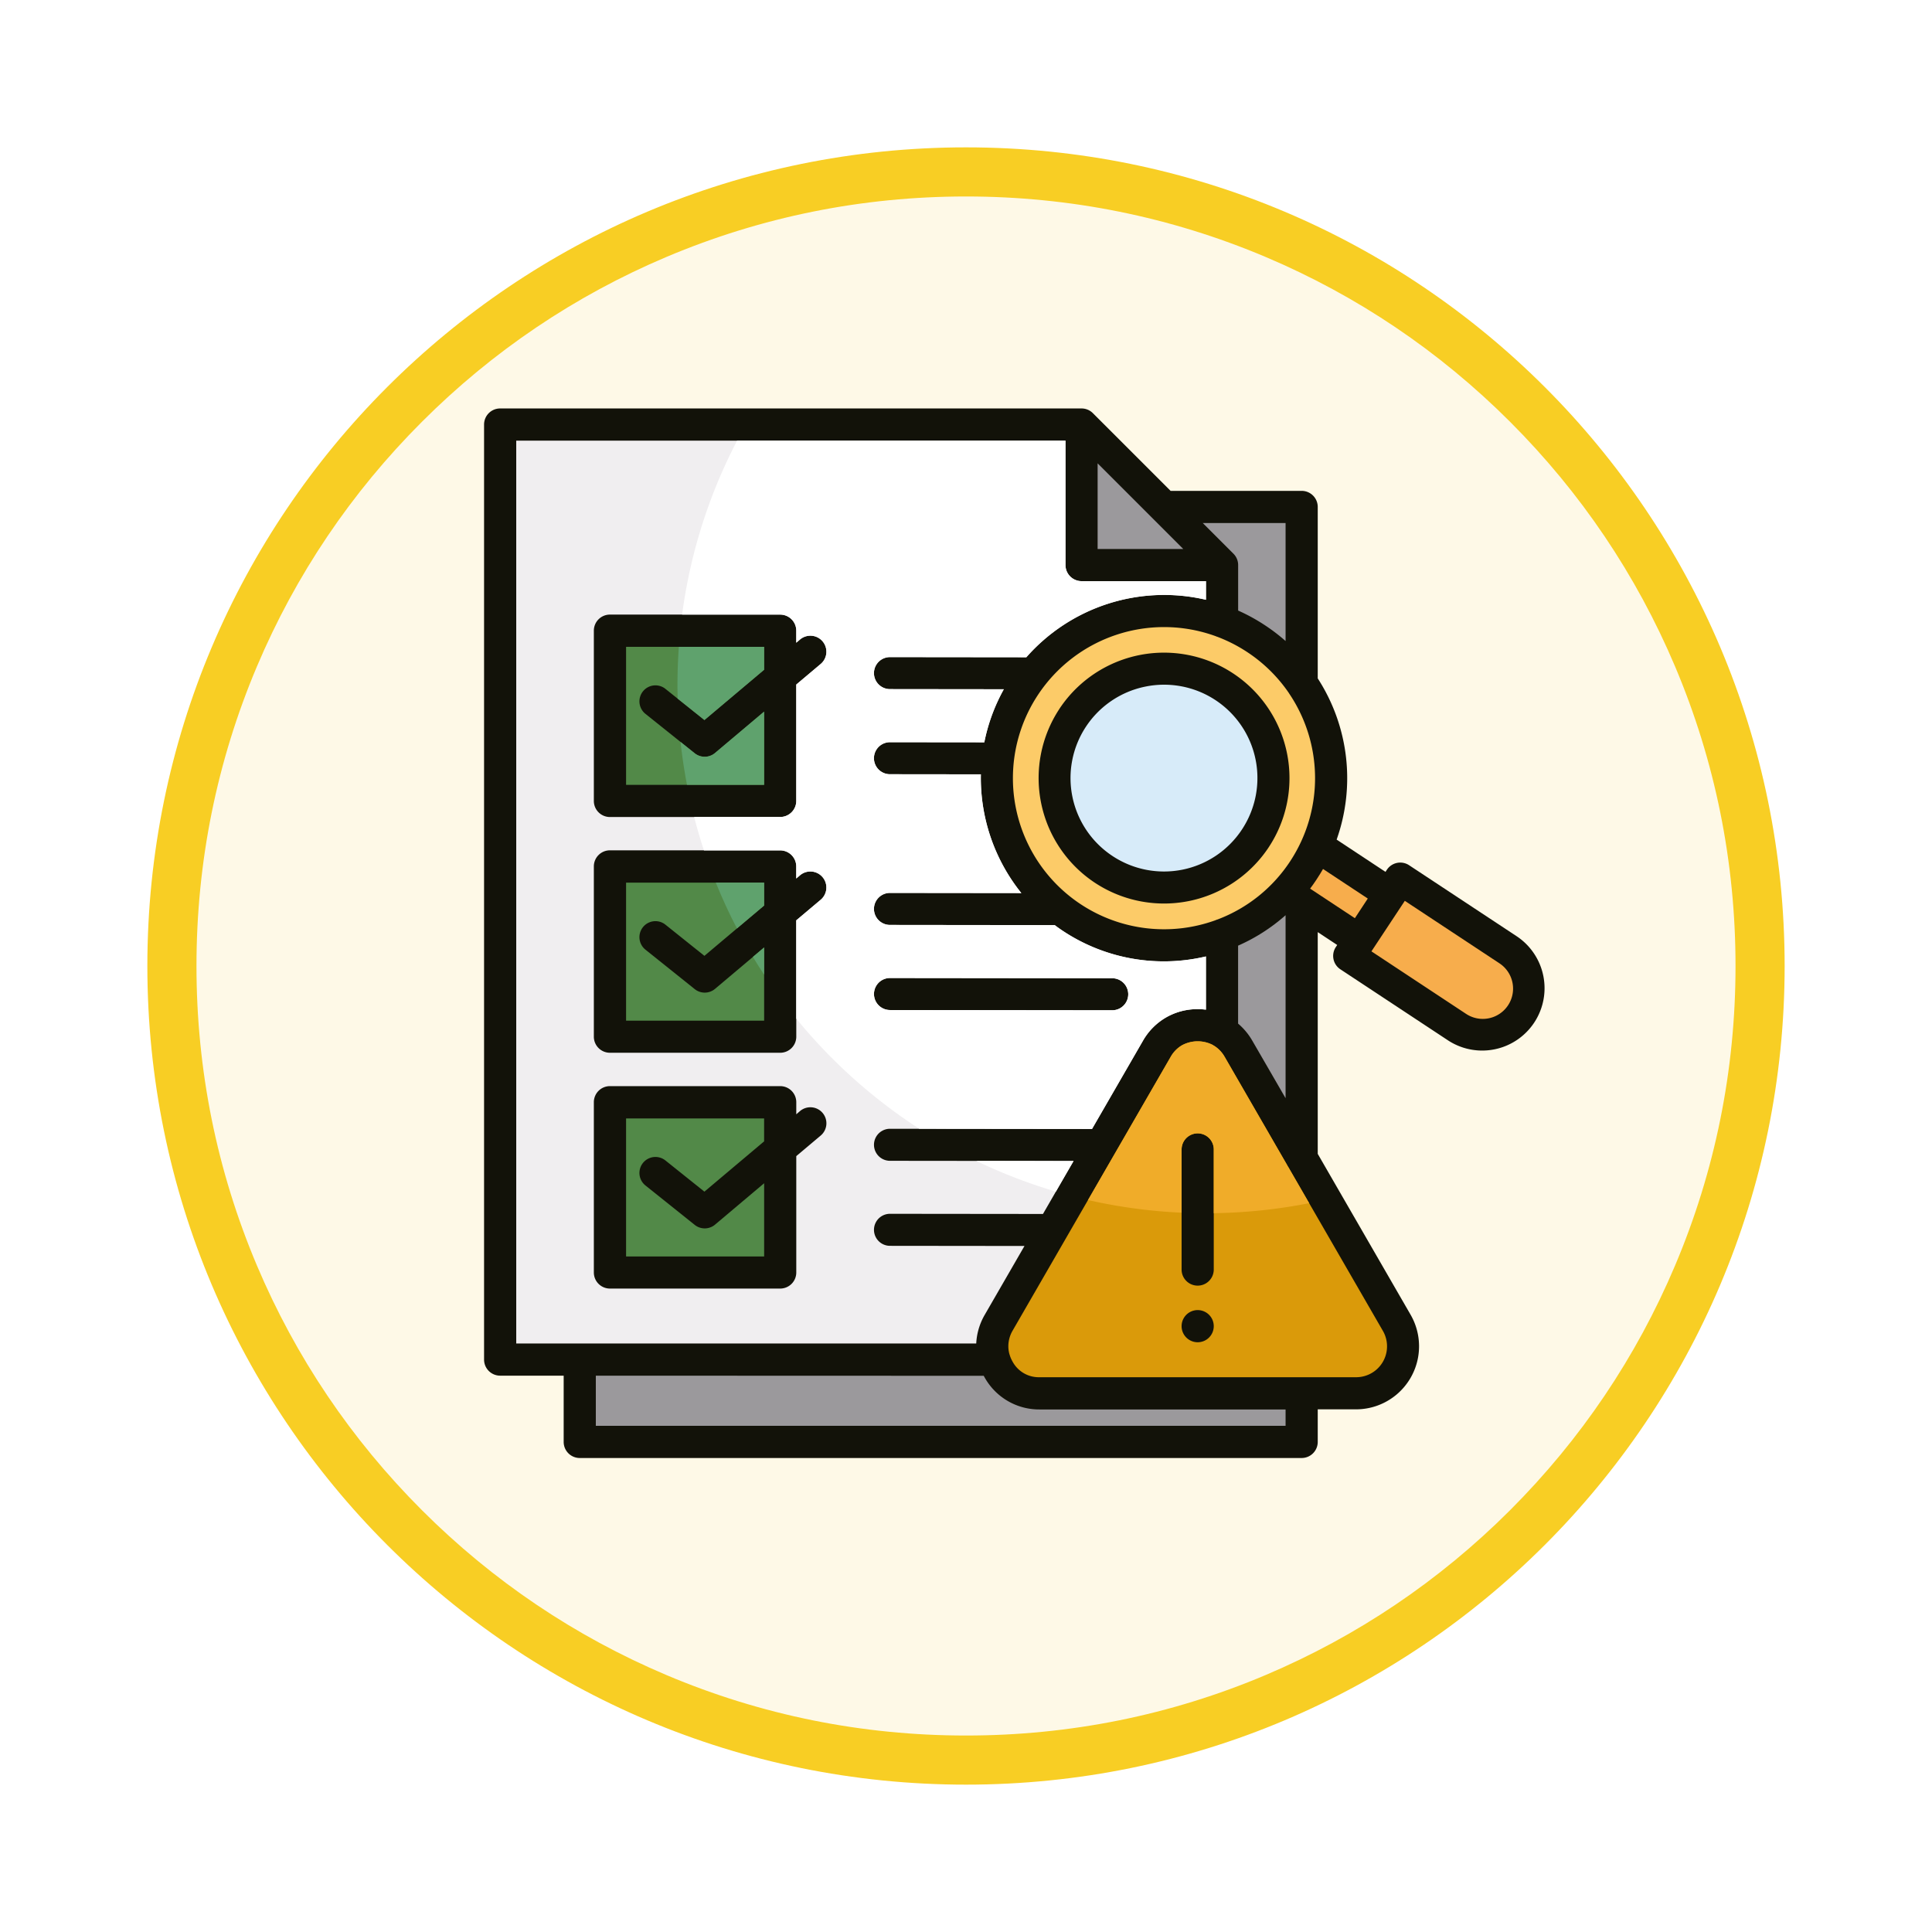 <svg xmlns="http://www.w3.org/2000/svg" xmlns:xlink="http://www.w3.org/1999/xlink" width="118" height="118" viewBox="0 0 118 118">
  <defs>
    <filter id="Trazado_982547" x="0" y="0" width="118" height="118" filterUnits="userSpaceOnUse">
      <feOffset dy="3" input="SourceAlpha"/>
      <feGaussianBlur stdDeviation="3" result="blur"/>
      <feFlood flood-opacity="0.161"/>
      <feComposite operator="in" in2="blur"/>
      <feComposite in="SourceGraphic"/>
    </filter>
  </defs>
  <g id="Grupo_1210070" data-name="Grupo 1210070" transform="translate(9 6)">
    <g id="Grupo_1208492" data-name="Grupo 1208492" transform="translate(0)">
      <g id="Grupo_1177675" data-name="Grupo 1177675" transform="translate(0 0)">
        <g id="Grupo_1176928" data-name="Grupo 1176928" transform="translate(0 0)">
          <g id="Grupo_1172322" data-name="Grupo 1172322">
            <g id="Grupo_1164700" data-name="Grupo 1164700">
              <g id="Grupo_1160931" data-name="Grupo 1160931">
                <g id="Grupo_1160749" data-name="Grupo 1160749">
                  <g id="Grupo_1158891" data-name="Grupo 1158891">
                    <g id="Grupo_1157406" data-name="Grupo 1157406">
                      <g id="Grupo_1155793" data-name="Grupo 1155793">
                        <g id="Grupo_1154704" data-name="Grupo 1154704">
                          <g id="Grupo_1150790" data-name="Grupo 1150790">
                            <g id="Grupo_1154214" data-name="Grupo 1154214">
                              <g id="Grupo_1152583" data-name="Grupo 1152583">
                                <g id="Grupo_1146973" data-name="Grupo 1146973">
                                  <g id="Grupo_1146954" data-name="Grupo 1146954">
                                    <g transform="matrix(1, 0, 0, 1, -9, -6)" filter="url(#Trazado_982547)">
                                      <g id="Trazado_982547-2" data-name="Trazado 982547" transform="translate(9 6)" fill="#fef9e7">
                                        <path d="M 50 98.5 C 43.452 98.5 37.1 97.218 31.122 94.689 C 25.347 92.246 20.16 88.749 15.705 84.294 C 11.251 79.84 7.753 74.653 5.311 68.878 C 2.782 62.899 1.5 56.548 1.5 50 C 1.5 43.452 2.782 37.1 5.311 31.122 C 7.753 25.347 11.251 20.16 15.705 15.705 C 20.16 11.251 25.347 7.753 31.122 5.311 C 37.1 2.782 43.452 1.5 50 1.5 C 56.548 1.5 62.9 2.782 68.878 5.311 C 74.653 7.753 79.84 11.251 84.295 15.705 C 88.749 20.16 92.246 25.347 94.689 31.122 C 97.218 37.1 98.5 43.452 98.5 50 C 98.5 56.548 97.218 62.899 94.689 68.878 C 92.246 74.653 88.749 79.84 84.295 84.294 C 79.84 88.749 74.653 92.246 68.878 94.689 C 62.9 97.218 56.548 98.5 50 98.5 Z" stroke="none"/>
                                        <path d="M 50 3 C 43.654 3 37.499 4.242 31.706 6.692 C 26.11 9.059 21.083 12.449 16.766 16.766 C 12.449 21.083 9.059 26.11 6.692 31.706 C 4.242 37.499 3 43.654 3 50 C 3 56.346 4.242 62.501 6.692 68.293 C 9.059 73.89 12.449 78.916 16.766 83.234 C 21.083 87.551 26.11 90.94 31.706 93.308 C 37.499 95.758 43.654 97 50 97 C 56.346 97 62.501 95.758 68.294 93.308 C 73.89 90.94 78.917 87.551 83.234 83.234 C 87.551 78.916 90.941 73.89 93.308 68.293 C 95.758 62.501 97 56.346 97 50 C 97 43.654 95.758 37.499 93.308 31.706 C 90.941 26.11 87.551 21.083 83.234 16.766 C 78.917 12.449 73.89 9.059 68.294 6.692 C 62.501 4.242 56.346 3 50 3 M 50 0 C 77.614 0 100 22.386 100 50 C 100 77.614 77.614 100 50 100 C 22.386 100 7.62939453125e-06 77.614 7.62939453125e-06 50 C 7.62939453125e-06 22.386 22.386 0 50 0 Z" stroke="none" fill="#f8ce24"/>
                                      </g>
                                    </g>
                                  </g>
                                </g>
                              </g>
                            </g>
                          </g>
                        </g>
                      </g>
                    </g>
                  </g>
                </g>
              </g>
            </g>
          </g>
        </g>
      </g>
    </g>
    <g id="risk-assessment_13089619" transform="translate(4.555 0.361)">
      <path id="Trazado_1048136" data-name="Trazado 1048136" d="M57.941,23.619h8.005a.982.982,0,0,1,.982.982V35.073a11.219,11.219,0,0,1,1.154,9.846l2.984,1.971.085-.129a.98.98,0,0,1,1.358-.276l6.6,4.357a3.809,3.809,0,0,1-4.2,6.355l-6.6-4.357a.98.98,0,0,1-.276-1.358l.084-.127-1.189-.785V64.114l.837,1.45v0l4.826,8.36h0a3.852,3.852,0,0,1-3.342,5.793H66.928v1.99a.982.982,0,0,1-.982.982H21.854a.982.982,0,0,1-.982-.982V77.66h-3.88a.982.982,0,0,1-.982-.982V19.568a.982.982,0,0,1,.982-.982H52.5a.979.979,0,0,1,.7.293Z" fill="#121209" fill-rule="evenodd"/>
      <path id="Trazado_1048137" data-name="Trazado 1048137" d="M272.1,121.479a.963.963,0,0,1-.072-.1,9.219,9.219,0,0,0-2.478-2.407h0a9.269,9.269,0,0,0-1.823-.933.984.984,0,0,1-.116-.043,9.23,9.23,0,0,0-10.847,3.594l0,0a9.226,9.226,0,0,0,2.618,12.784l0,0a9.232,9.232,0,0,0,8.216.979.978.978,0,0,1,.141-.052,9.191,9.191,0,0,0,4.426-3.545h0a9.235,9.235,0,0,0-.068-10.273Zm-14.028.966a7.663,7.663,0,0,1,12.788,8.448l-.06.09,0,0a7.665,7.665,0,0,1-10.555,2.077l-.09-.06,0,0A7.666,7.666,0,0,1,258.074,122.445Z" transform="translate(-206.927 -85.505)" fill="#fccb68" fill-rule="evenodd"/>
      <path id="Trazado_1048138" data-name="Trazado 1048138" d="M346.179,77.617V70.409H341.12l1.874,1.874a.979.979,0,0,1,.288.694v2.779a11.264,11.264,0,0,1,1.64.9l.09.06,0,0A11.239,11.239,0,0,1,346.179,77.617Z" transform="translate(-281.215 -44.826)" fill="#9b999c" fill-rule="evenodd"/>
      <path id="Trazado_1048139" data-name="Trazado 1048139" d="M389.7,228.153q.039.024.076.052l2.657,1.755.789-1.2-2.734-1.806q-.177.309-.376.611l-.06.09,0,0Q389.881,227.915,389.7,228.153Z" transform="translate(-323.237 -180.241)" fill="#f7ad4c" fill-rule="evenodd"/>
      <path id="Trazado_1048140" data-name="Trazado 1048140" d="M270.269,312.534a.981.981,0,0,1-.07-.12l-3.821-6.618v0a1.911,1.911,0,0,0-.616-.656.955.955,0,0,1-.109-.068,2.021,2.021,0,0,0-1.877.019v0a1.9,1.9,0,0,0-.692.707l-4.828,8.362h0l-1.547,2.679c-.01.018-.02.036-.031.054l-3.248,5.627a1.9,1.9,0,0,0-.262.953,1.835,1.835,0,0,0,.065.482.942.942,0,0,1,.032.1,2.017,2.017,0,0,0,.164.363h0a1.816,1.816,0,0,0,1.647.949h19.312a1.887,1.887,0,0,0,1.647-2.847v0l-4.827-8.36h0l-.938-1.624Zm-4.555,9.715a.982.982,0,1,1-1.964,0h0a.982.982,0,0,1,1.964,0Zm0-3.458a.982.982,0,0,1-1.964,0v-7.337a.982.982,0,1,1,1.964,0Z" transform="translate(-205.137 -247.612)" fill="#da9a0a" fill-rule="evenodd"/>
      <path id="Trazado_1048141" data-name="Trazado 1048141" d="M301.452,312.534a.988.988,0,0,1-.07-.12l-3.821-6.618v0a1.91,1.91,0,0,0-.616-.656.961.961,0,0,1-.109-.068,2.021,2.021,0,0,0-1.877.019v0a1.9,1.9,0,0,0-.692.707l-4.828,8.362h0l-.222.385a32.319,32.319,0,0,0,5.717.773v-3.861a.982.982,0,0,1,1.964,0v3.891a32.427,32.427,0,0,0,5.827-.611l-.333-.576h0Z" transform="translate(-236.32 -247.612)" fill="#f0ac29" fill-rule="evenodd"/>
      <g id="Grupo_1209502" data-name="Grupo 1209502" transform="translate(22.836 21.939)">
        <path id="Trazado_1048142" data-name="Trazado 1048142" d="M360.03,259.007V247.831a11.129,11.129,0,0,1-2.9,1.859v4.762A3.939,3.939,0,0,1,358,255.5h0Z" transform="translate(-317.902 -220.233)" fill="#9b999c" fill-rule="evenodd"/>
        <path id="Trazado_1048143" data-name="Trazado 1048143" d="M66.564,456.136V459.2h42.128V458.2H93.667a3.813,3.813,0,0,1-3.342-1.931v0c-.024-.041-.047-.083-.069-.125Z" transform="translate(-66.564 -400.415)" fill="#9b999c" fill-rule="evenodd"/>
        <path id="Trazado_1048144" data-name="Trazado 1048144" d="M293.563,43.421v5.23h5.23l-1.869-1.869-.01-.01Z" transform="translate(-262.915 -43.421)" fill="#9b999c" fill-rule="evenodd"/>
      </g>
      <path id="Trazado_1048145" data-name="Trazado 1048145" d="M72.684,41.717h-7.6a.982.982,0,0,1-.982-.982v-7.6H30.556V88.28H58.651a3.862,3.862,0,0,1,.527-1.766l2.42-4.191-8.214-.009a.978.978,0,1,1,0-1.956l9.343.01,1.279-2.216v0l.589-1.019-11.211-.012a.978.978,0,1,1,0-1.956l12.34.013,3.111-5.388a3.837,3.837,0,0,1,1.406-1.42h0a3.838,3.838,0,0,1,1.933-.511,4.016,4.016,0,0,1,.508.032v-3.25q-.16.038-.321.071a11.154,11.154,0,0,1-8.408-1.625l-.09-.06,0,0q-.213-.144-.417-.3l-10.062-.011a.978.978,0,1,1,0-1.956l8.022.009a11.226,11.226,0,0,1-2.471-7.251l-5.552-.006a.978.978,0,1,1,0-1.956l5.763.006a11.124,11.124,0,0,1,1.191-3.24l-6.953-.008a.978.978,0,1,1,0-1.956l8.329.009a11.209,11.209,0,0,1,10.971-3.51V41.718ZM66.957,65.971a.978.978,0,1,1,0,1.956l-13.573-.015a.978.978,0,1,1,0-1.956ZM47.66,74.28l.232-.2a.977.977,0,0,1,1.258,1.5l-1.49,1.255v7.107a.982.982,0,0,1-.982.982h-10.4a.982.982,0,0,1-.982-.982v-10.4a.982.982,0,0,1,.982-.982h10.4a.982.982,0,0,1,.982.982Zm0-14.4.232-.2a.977.977,0,0,1,1.258,1.5l-1.49,1.255V69.54a.982.982,0,0,1-.982.982h-10.4a.982.982,0,0,1-.982-.982v-10.4a.982.982,0,0,1,.982-.982h10.4a.982.982,0,0,1,.982.982Zm0-14.4.232-.2a.977.977,0,1,1,1.258,1.5l-1.49,1.255v7.107a.982.982,0,0,1-.982.982h-10.4a.982.982,0,0,1-.982-.982v-10.4a.982.982,0,0,1,.982-.982H46.678a.982.982,0,0,1,.982.982Z" transform="translate(-12.581 -12.584)" fill="#f0eef0" fill-rule="evenodd"/>
      <path id="Trazado_1048146" data-name="Trazado 1048146" d="M137.59,41.717h-7.6a.982.982,0,0,1-.982-.982v-7.6H108.953a32.07,32.07,0,0,0-3.36,10.626h5.991a.982.982,0,0,1,.982.982v.733l.232-.2a.977.977,0,1,1,1.258,1.5l-1.49,1.255v7.107a.982.982,0,0,1-.982.982h-5.256q.267,1.036.6,2.044h4.654a.982.982,0,0,1,.982.982v.733l.232-.2a.977.977,0,0,1,1.258,1.5l-1.49,1.255v6a32.451,32.451,0,0,0,7.512,6.729l10.551.012,3.111-5.388a3.837,3.837,0,0,1,1.406-1.42h0a3.838,3.838,0,0,1,1.933-.511,4.01,4.01,0,0,1,.508.032v-3.25q-.16.038-.321.071a11.154,11.154,0,0,1-8.408-1.625l-.09-.06,0,0q-.213-.144-.417-.3l-10.062-.011a.978.978,0,1,1,0-1.956l8.022.009a11.226,11.226,0,0,1-2.471-7.251l-5.552-.006a.978.978,0,1,1,0-1.956l5.763.006a11.124,11.124,0,0,1,1.191-3.24l-6.953-.008a.978.978,0,1,1,0-1.956l8.329.009a11.209,11.209,0,0,1,10.971-3.51V41.718ZM128.423,79l.489-.847v0l.589-1.019-5.939-.006A32.075,32.075,0,0,0,128.423,79Zm3.44-13.029a.978.978,0,1,1,0,1.956l-13.573-.015a.978.978,0,1,1,0-1.956Z" transform="translate(-77.487 -12.584)" fill="#fff" fill-rule="evenodd"/>
      <path id="Trazado_1048147" data-name="Trazado 1048147" d="M81.432,130.486a.977.977,0,0,1,1.22-1.527l2.381,1.905,3.647-3.072v-1.4H80.249v8.431h8.432v-4.471l-3,2.528a.978.978,0,0,1-1.239.015Z" transform="translate(-55.565 -93.247)" fill="#528948" fill-rule="evenodd"/>
      <path id="Trazado_1048148" data-name="Trazado 1048148" d="M103.507,129.557l1.635,1.308,3.647-3.072v-1.4H103.58c-.054.766-.084,1.538-.084,2.318q0,.427.011.851Zm.569,5.262q-.248-1.292-.392-2.618l.863.691a.977.977,0,0,0,1.239-.015l3-2.528v4.471Z" transform="translate(-75.673 -93.248)" fill="#5fa26d" fill-rule="evenodd"/>
      <path id="Trazado_1048149" data-name="Trazado 1048149" d="M81.432,237.161a.977.977,0,1,1,1.22-1.527l2.381,1.905,3.647-3.072v-1.4H80.249v8.431h8.432v-4.47l-3,2.528a.977.977,0,0,1-1.239.015Z" transform="translate(-55.565 -185.52)" fill="#528948" fill-rule="evenodd"/>
      <path id="Trazado_1048150" data-name="Trazado 1048150" d="M122.124,235.866l1.661-1.4v-1.4h-2.952q.581,1.437,1.292,2.8Zm1.66,2.826v-1.668l-.687.579q.333.552.688,1.089Z" transform="translate(-90.669 -185.52)" fill="#5fa26d" fill-rule="evenodd"/>
      <path id="Trazado_1048151" data-name="Trazado 1048151" d="M81.432,343.836a.977.977,0,0,1,1.22-1.527l2.381,1.905,3.647-3.072v-1.4H80.249v8.431h8.432V343.7l-3,2.529a.977.977,0,0,1-1.239.015Z" transform="translate(-55.565 -277.793)" fill="#528948" fill-rule="evenodd"/>
      <path id="Trazado_1048152" data-name="Trazado 1048152" d="M419.466,241.327l-2.039,3.086,5.783,3.819a1.849,1.849,0,1,0,2.037-3.088Z" transform="translate(-347.22 -192.668)" fill="#f7ad4c" fill-rule="evenodd"/>
      <path id="Trazado_1048153" data-name="Trazado 1048153" d="M285.915,143.675a5.7,5.7,0,0,0-2,10.349h0a5.7,5.7,0,0,0,7.9-1.619h0a5.7,5.7,0,0,0-5.9-8.73Z" transform="translate(-229.518 -108.1)" fill="#d7ebf9" fill-rule="evenodd"/>
    </g>
  </g>
</svg>
